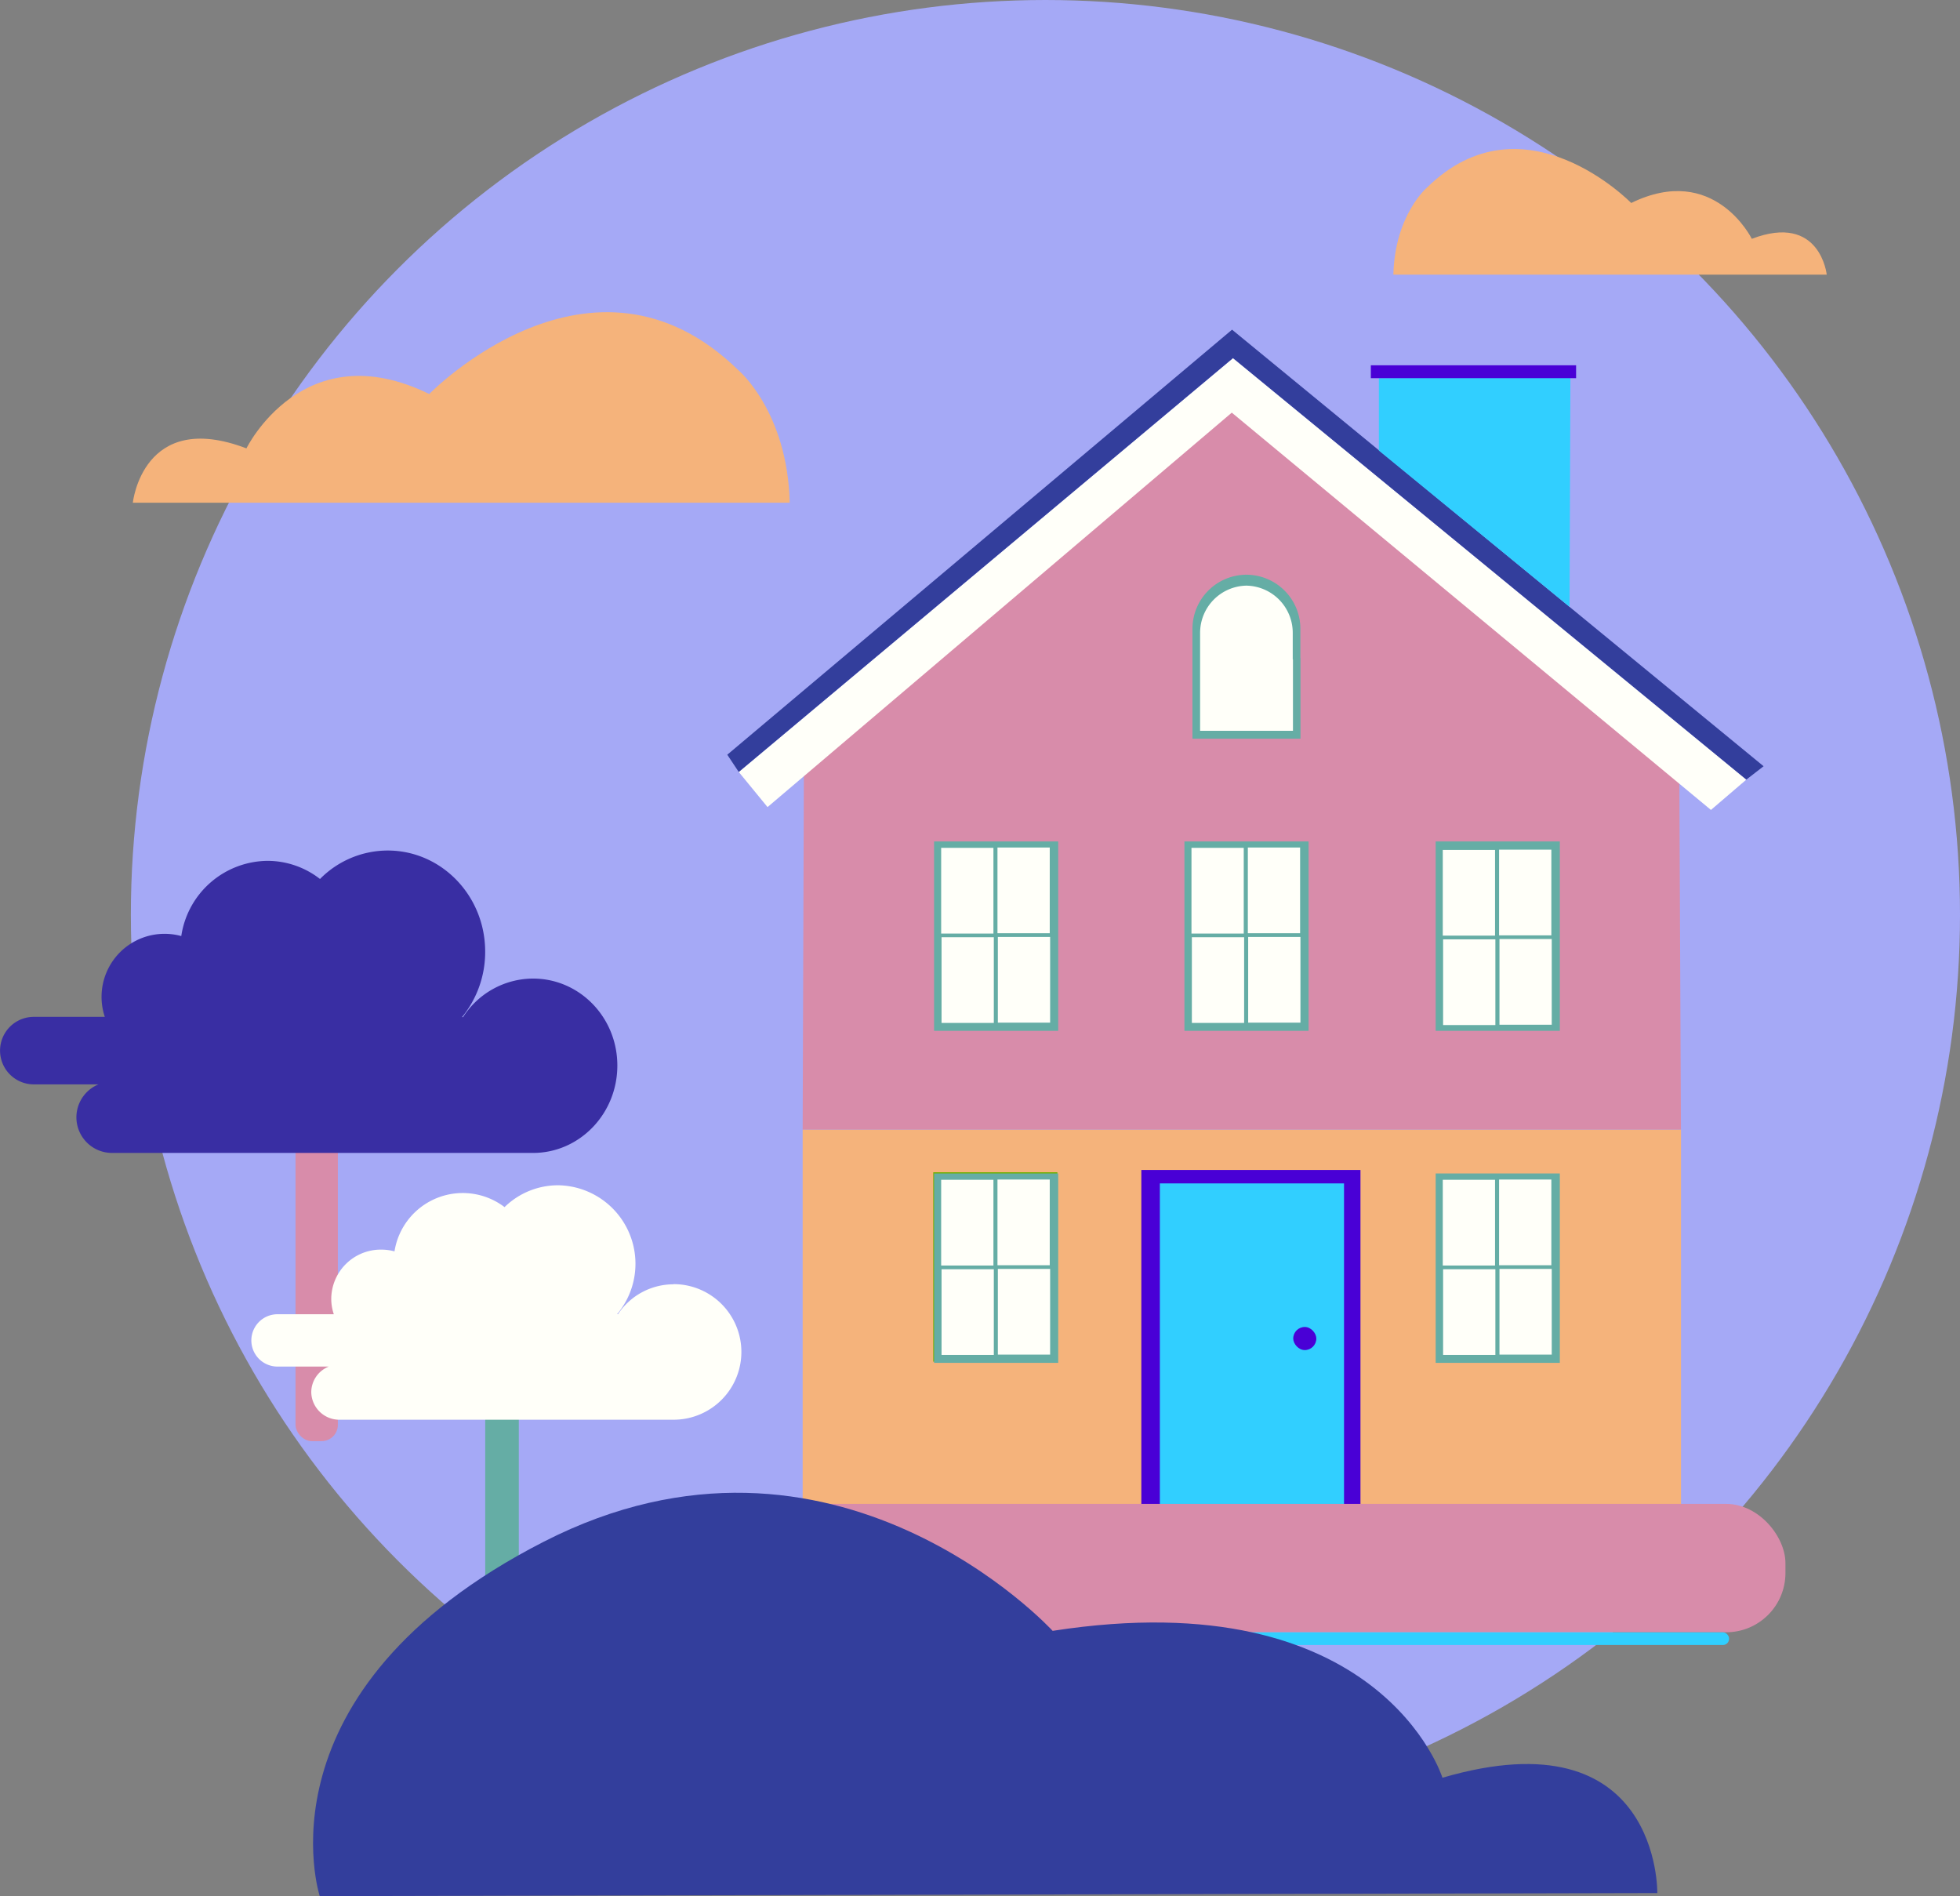 <svg id="Calque_1" data-name="Calque 1" xmlns="http://www.w3.org/2000/svg" viewBox="0 0 358.86 347.11"><rect x="0" y="0" width="358.86" height="347.11" fill="#808080" stroke="none"/><defs><style>.cls-1{fill:#a5a9f6;}.cls-2{fill:#f5b37b;}.cls-3{fill:#d88caa;}.cls-4{fill:#392ea3;}.cls-5{fill:#65ada5;}.cls-6{fill:#fffff9;}.cls-7{fill:#333e9c;}.cls-8{fill:#31cfff;}.cls-9{fill:#4900d6;}.cls-10{fill:#6faf00;}</style></defs><title>HyblabPictoHabitat</title><circle class="cls-1" cx="191.41" cy="167.45" r="167.45"/><path class="cls-2" d="M481.52,175.5h79.35s-1.19-11.34-13.72-6.56c0,0-6.86-14-22.08-6.56,0,0-19.66-20.18-37.35-2.86C487.72,159.51,481.8,164.52,481.52,175.5Z" transform="translate(-226.41 -125.22)"/><path class="cls-2" d="M371,217.25H250.73s1.81-17.19,20.8-9.95c0,0,10.4-21.26,33.47-9.95,0,0,29.8-30.6,56.63-4.33C361.63,193,370.61,200.6,371,217.25Z" transform="translate(-226.41 -125.22)"/><rect class="cls-3" x="54.11" y="196.69" width="7.75" height="67.13" rx="2.98" ry="2.98"/><path class="cls-4" d="M324,304.36a15.29,15.29,0,0,0-12.81,7.06H311a18.82,18.82,0,0,0,4.24-12c0-10.22-8-18.5-17.84-18.5a17.45,17.45,0,0,0-12.4,5.21,15.66,15.66,0,0,0-9.62-3.32,16.12,16.12,0,0,0-15.78,13.77,11.54,11.54,0,0,0-14,14.79h-13a6.18,6.18,0,0,0,0,12.36h11.84a6.52,6.52,0,0,0,2.47,12.55h76.16c.31,0,.62,0,.93,0,8.53,0,15.44-7.17,15.44-16S332.52,304.36,324,304.36Z" transform="translate(-226.41 -125.22)"/><rect class="cls-5" x="88.84" y="248.72" width="6.15" height="52.03" rx="2.34" ry="2.34"/><path class="cls-6" d="M349.72,360.33a12.2,12.2,0,0,0-10.16,5.47h-.16a14.37,14.37,0,0,0-10.78-23.6,14,14,0,0,0-9.83,4,12.65,12.65,0,0,0-20.15,8.1,9.35,9.35,0,0,0-2.41-.32,9.07,9.07,0,0,0-9.17,9,8.75,8.75,0,0,0,.47,2.83H277.22a4.79,4.79,0,1,0,0,9.58h9.39a5.07,5.07,0,0,0-3.21,4.67,5.13,5.13,0,0,0,5.18,5.06H349c.25,0,.49,0,.74,0a12.41,12.41,0,0,0,0-24.82Z" transform="translate(-226.41 -125.22)"/><rect class="cls-2" x="146.96" y="206.78" width="160.82" height="68.66"/><polygon class="cls-3" points="146.96 206.78 307.77 206.78 307.47 142.37 225.4 74.33 147.18 142.02 146.96 206.78"/><polygon class="cls-6" points="135.26 141.32 140.53 147.75 225.53 75.54 313.26 148.27 319.74 142.72 225.75 65.56 135.26 141.32"/><polygon class="cls-7" points="135.26 141.32 133.16 138.16 225.58 60.35 322.9 140.27 319.74 142.72 225.75 65.56 135.26 141.32"/><polygon class="cls-8" points="252.46 69.23 287.53 68.99 287.37 111.09 252.46 82.48 252.46 69.23"/><rect class="cls-9" x="250.99" y="66.87" width="37.58" height="2.36"/><rect class="cls-10" x="170.87" y="214.6" width="22.73" height="34.67"/><rect class="cls-5" x="171.02" y="154.04" width="22.73" height="34.67"/><rect class="cls-6" x="172.32" y="155.21" width="9.57" height="15.69"/><rect class="cls-6" x="172.39" y="171.57" width="9.57" height="15.69"/><rect class="cls-6" x="182.63" y="155.15" width="9.57" height="15.69"/><rect class="cls-6" x="182.7" y="171.52" width="9.57" height="15.69"/><rect class="cls-5" x="216.86" y="154.04" width="22.73" height="34.67"/><rect class="cls-6" x="218.15" y="155.21" width="9.57" height="15.69"/><rect class="cls-6" x="218.22" y="171.57" width="9.57" height="15.69"/><rect class="cls-6" x="228.47" y="155.15" width="9.57" height="15.69"/><rect class="cls-6" x="228.53" y="171.52" width="9.57" height="15.69"/><rect class="cls-5" x="262.86" y="154.04" width="22.73" height="34.67"/><rect class="cls-6" x="264.16" y="155.59" width="9.57" height="15.69"/><rect class="cls-6" x="264.22" y="171.96" width="9.57" height="15.69"/><rect class="cls-6" x="274.47" y="155.54" width="9.57" height="15.69"/><rect class="cls-6" x="274.54" y="171.9" width="9.57" height="15.69"/><rect class="cls-5" x="171.02" y="214.82" width="22.73" height="34.67"/><rect class="cls-6" x="172.32" y="215.98" width="9.57" height="15.69"/><rect class="cls-6" x="172.39" y="232.35" width="9.57" height="15.69"/><rect class="cls-6" x="182.63" y="215.93" width="9.57" height="15.69"/><rect class="cls-6" x="182.7" y="232.29" width="9.57" height="15.69"/><rect class="cls-5" x="262.86" y="214.82" width="22.73" height="34.67"/><rect class="cls-6" x="264.16" y="215.98" width="9.57" height="15.69"/><rect class="cls-6" x="264.22" y="232.35" width="9.57" height="15.69"/><rect class="cls-6" x="274.47" y="215.93" width="9.57" height="15.69"/><rect class="cls-6" x="274.54" y="232.29" width="9.57" height="15.69"/><rect class="cls-9" x="208.97" y="214.18" width="40.12" height="61.31"/><rect class="cls-8" x="212.36" y="216.64" width="33.72" height="58.97"/><rect class="cls-9" x="236.78" y="242.92" width="4.23" height="4.23" rx="2.12" ry="2.12"/><path class="cls-5" d="M464.5,245.69v-5.38a9.91,9.91,0,0,0-9.88-9.88h0a9.91,9.91,0,0,0-9.88,9.88v20.14h19.78V245.69Z" transform="translate(-226.41 -125.22)"/><path class="cls-6" d="M463.1,245.92v-4.76a8.64,8.64,0,0,0-8.48-8.73h0a8.64,8.64,0,0,0-8.48,8.73V259h17V245.92Z" transform="translate(-226.41 -125.22)"/><rect class="cls-3" x="132.03" y="275.31" width="194.87" height="23.5" rx="10.85" ry="10.85"/><rect class="cls-8" x="168.55" y="298.82" width="148.03" height="2.32" rx="1.13" ry="1.13"/><path class="cls-7" d="M284.95,472.33l244.9-.56s.57-32.78-39.34-21.11c0,0-11.28-36.2-71.37-26.89,0,0-39.95-43.58-93.21-16.3S284.95,472.33,284.95,472.33Z" transform="translate(-226.41 -125.22)"/></svg>